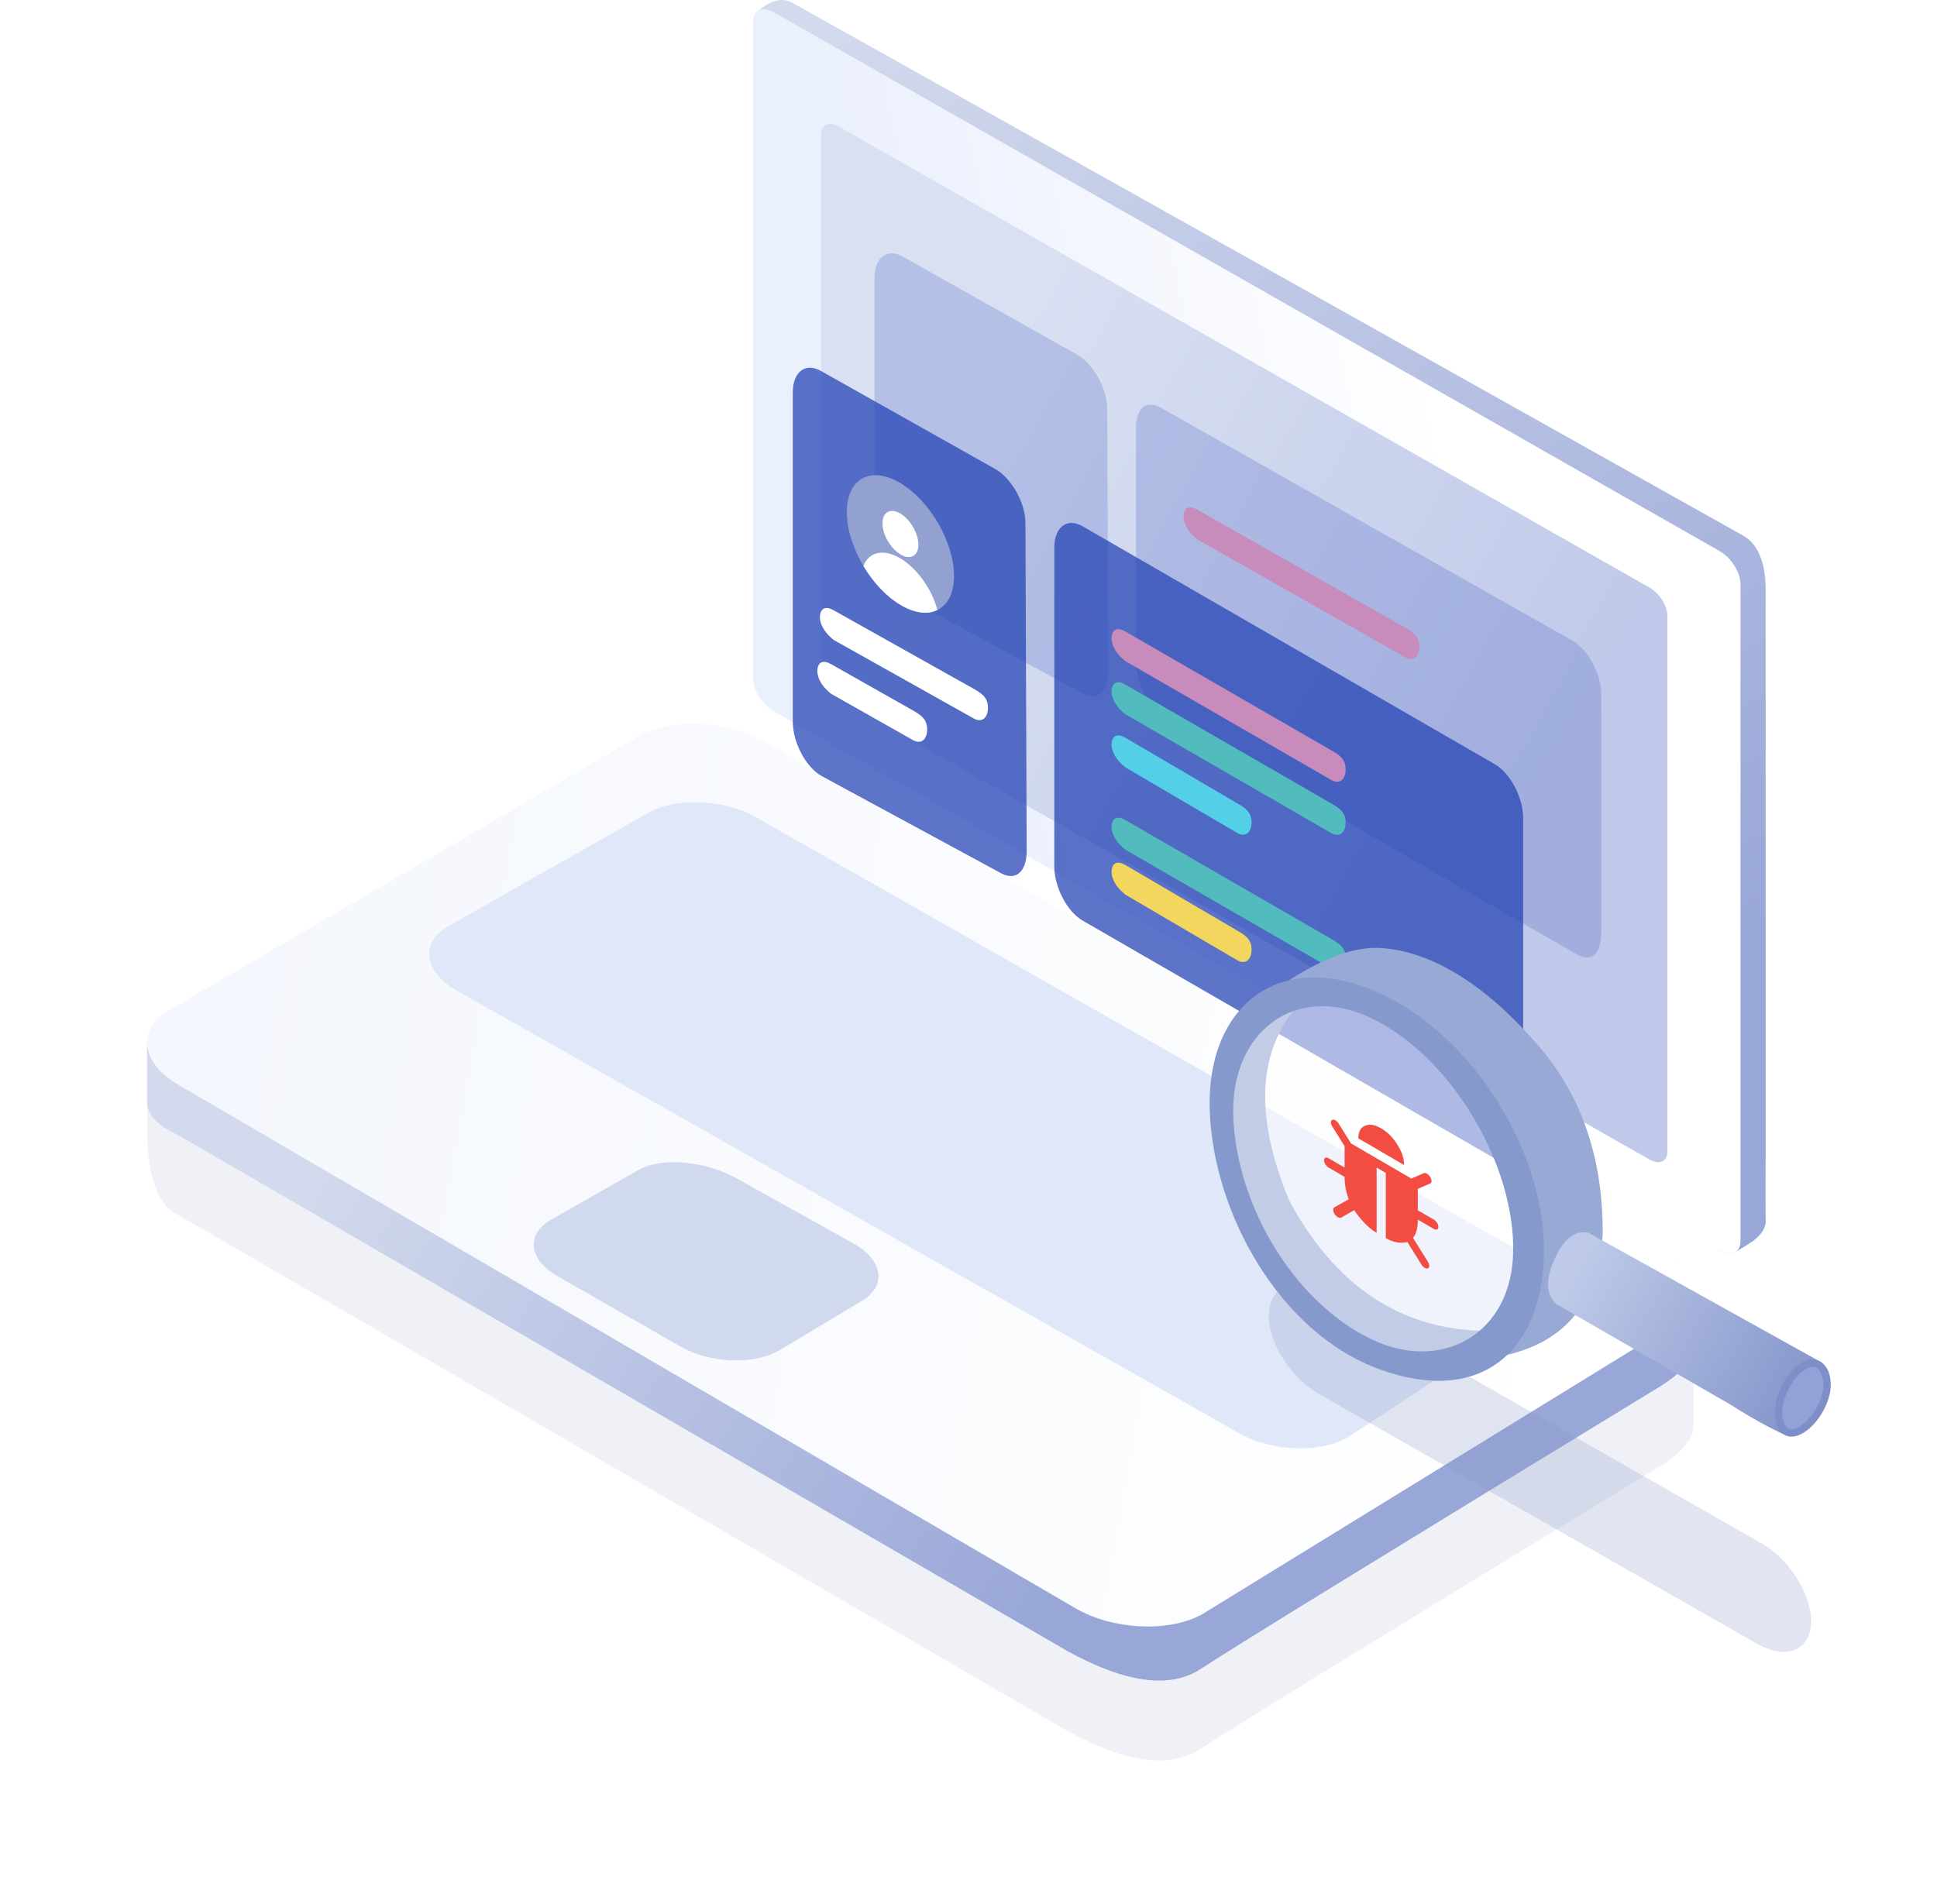 <svg xmlns="http://www.w3.org/2000/svg" xmlns:xlink="http://www.w3.org/1999/xlink" width="237" height="233" viewBox="0 0 237 233">
    <defs>
        <linearGradient id="a" x1="20.535%" x2="60.384%" y1="-4.095%" y2="90.434%">
            <stop offset="0%" stop-color="#D3DAED"/>
            <stop offset="100%" stop-color="#99A7D8"/>
        </linearGradient>
        <linearGradient id="b" x1="21.317%" x2="72.057%" y1="54.821%" y2="41.241%">
            <stop offset="0%" stop-color="#EBF0FD"/>
            <stop offset="100%" stop-color="#FFF"/>
        </linearGradient>
        <linearGradient id="c" x1="16.79%" x2="80.452%" y1="28.755%" y2="71.955%">
            <stop offset="0%" stop-color="#D9E0F2"/>
            <stop offset="100%" stop-color="#C0C9E9"/>
        </linearGradient>
        <filter id="d" width="125.4%" height="156.4%" x="-12.7%" y="-28.2%" filterUnits="objectBoundingBox">
            <feGaussianBlur in="SourceGraphic" stdDeviation="8"/>
        </filter>
        <linearGradient id="e" x1="4.648%" x2="65.983%" y1="40.781%" y2="56.891%">
            <stop offset="0%" stop-color="#D3DAED"/>
            <stop offset="100%" stop-color="#99A7D8"/>
        </linearGradient>
        <linearGradient id="g" x1="5.291%" x2="96.119%" y1="54.42%" y2="44.724%">
            <stop offset="0%" stop-color="#FFF"/>
            <stop offset="100%" stop-color="#F4F7FD"/>
        </linearGradient>
        <path id="f" d="M2.688 162.247c-3.985-2.325-3.48-6.426 1.121-9.112L113.562 90.82c4.601-2.685 11.627-2.98 15.612-.654l57.34 33.47c3.985 2.326 3.481 6.426-1.12 9.112l-109.79 64.084c-4.602 2.685-11.627 2.98-15.613.653L2.688 162.247z"/>
        <path id="h" d="M36.814 161.181c-3.406-1.99-2.974-5.497.959-7.795l93.809-53.31c3.932-2.297 9.937-2.55 13.343-.56l24.444 13.855c3.405 1.99 2.974 5.497-.959 7.795l-95.759 54.185c-3.933 2.297-9.936 2.55-13.343.56l-22.494-14.73z"/>
        <path id="i" d="M49.373 159.225c-3.072-1.78-2.683-4.917.864-6.972l14.282-7.96c3.546-2.054 9.108-2.861 12.18-1.082l10.659 6.054c3.07 1.779 2.816 4.83-.73 6.885l-15.106 8.641c-3.547 2.055-8.961 2.28-12.034.5l-10.115-6.066z"/>
        <filter id="j" width="165.1%" height="196.2%" x="-32.6%" y="-48.1%" filterUnits="objectBoundingBox">
            <feGaussianBlur in="SourceGraphic" stdDeviation="7.2"/>
        </filter>
        <linearGradient id="k" x1="5.748%" x2="91.217%" y1="32.094%" y2="66.174%">
            <stop offset="0%" stop-color="#BECAE8"/>
            <stop offset="100%" stop-color="#8999CD"/>
        </linearGradient>
    </defs>
    <g fill="none" fill-rule="evenodd">
        <g transform="translate(18)">
            <path fill="url(#a)" fill-rule="nonzero" d="M74.416 1.648c1.67-1.545 3.137-2.004 4.4-1.376 1.538.835 40.25 22.534 116.14 65.096 2.053.996 3.08 3.29 3.08 6.883v69.217a977.876 977.876 0 0 0 0 8.19c-.166 1.235-1.22 1.915-1.49 2.188-2.604 1.704-2.686 1.796-4.147 1.153-.853-7.028-2.812-13.575-5.878-19.64l-46.902-67.497-33.536-22.796-22.348-22.36-9.32-19.058z"/>
            <path fill="url(#b)" d="M76.704 1.512l115.695 65.93c1.412.804 2.556 2.6 2.556 4.01v80.45c0 1.41-1.144 1.901-2.556 1.097L76.704 87.069c-1.412-.805-2.557-2.6-2.557-4.011V2.608c0-1.41 1.145-1.901 2.557-1.096z"/>
            <path fill="url(#c)" fill-rule="nonzero" d="M84.648 15.502l99.167 56.4c1.21.688 2.192 2.225 2.192 3.431v65.627c0 1.207-.981 1.627-2.192.939l-99.167-56.4c-1.21-.688-2.191-2.224-2.191-3.43V16.44c0-1.207.98-1.627 2.191-.939z"/>
            <path fill="#8292C2" fill-opacity=".5" fill-rule="nonzero" d="M0 130.359v8.007c.052 5.743 1.314 9.186 3.786 10.33 2.355 1.33 38.622 22.374 108.802 63.131 7.147 3.93 12.595 4.657 16.342 2.183 3.748-2.475 22.421-13.96 56.021-34.456 2.835-1.727 4.252-3.431 4.252-5.114v-14.677c.215-1.315-.46-2.838-2.025-4.571-1.564-1.733-29.21-.085-82.937 4.946L12.712 138.96 0 130.359z" filter="url(#d)" opacity=".5"/>
            <path fill="url(#e)" fill-rule="nonzero" d="M0 127.546v7.435c.052 1.487 1.314 2.802 3.786 3.945 2.355 1.33 38.622 22.374 108.802 63.132 7.147 3.93 12.595 4.657 16.342 2.182 3.748-2.475 22.421-13.96 56.021-34.456 2.835-1.726 4.252-3.43 4.252-5.114 0-1.683.013-3.602.039-5.757.096-1.295-.598-2.78-2.083-4.452-1.485-1.673-29.124-3.038-82.918-4.093l-91.529-17.346L0 127.546z"/>
            <use fill="url(#g)" transform="matrix(-1 0 0 1 189.203 0)" xlink:href="#f"/>
            <use fill="#E0E7F8" fill-rule="nonzero" transform="matrix(-1 0 0 1 206.183 0)" xlink:href="#h"/>
            <use fill="#D1D9EE" fill-rule="nonzero" transform="matrix(-1 0 0 1 136.788 0)" xlink:href="#i"/>
        </g>
        <path fill="#2645B5" d="M132.473 112.671c-1.91-1.103-3.474-4.09-3.474-6.637V67.04c0-2.547 1.564-3.729 3.474-2.626l50.421 29.111c1.911 1.103 3.475 4.09 3.475 6.637v38.995c0 2.547-1.564 3.73-3.475 2.626l-50.42-29.11zM100.474 94.94C98.564 93.835 97 90.85 97 88.301V48.04c0-2.547 1.564-3.729 3.474-2.626l21.351 12.013c1.911 1.103 3.643 4.068 3.643 6.615l.15 40.108c0 2.547-1.347 3.756-3.258 2.653l-21.886-11.863z" opacity=".746"/>
        <path fill="#2645B5" d="M110.474 72.94c-1.91-1.104-3.474-4.09-3.474-6.638V34.04c0-2.547 1.564-3.729 3.474-2.626l21.351 12.013c1.911 1.103 3.643 4.068 3.643 6.615l.15 32.108c0 2.547-1.347 3.756-3.258 2.653l-21.886-11.863zM142.474 87.671c-1.91-1.103-3.474-4.09-3.474-6.637l-.006-28.584c0-2.547 1.242-3.592 3.152-2.49l50.246 28.446c1.911 1.103 3.527 4.05 3.527 6.597l.004 29.081c0 2.547-1.117 3.801-3.028 2.698l-50.421-29.11z" opacity=".2"/>
        <path fill="#C78BBC" d="M146.508 66.018c-1.04-.828-1.605-1.724-1.694-2.689 0-1.273.739-1.492 1.694-.94l25.417 14.42c.955.552 1.737 1.045 1.737 2.319 0 1.27-.782 1.862-1.737 1.31l-25.417-14.42z"/>
        <g>
            <path fill="#52BBBD" d="M137.694 87.413c-1.04-.828-1.605-1.724-1.694-2.688 0-1.273.739-1.492 1.694-.94l25.21 14.555c.956.551 1.738 1.045 1.738 2.318 0 1.271-.782 1.862-1.738 1.31l-25.21-14.555z"/>
            <path fill="#C78BBC" d="M137.694 80.913c-1.04-.828-1.605-1.724-1.694-2.688 0-1.273.739-1.492 1.694-.94l25.21 14.555c.956.551 1.738 1.045 1.738 2.318 0 1.271-.782 1.862-1.738 1.31l-25.21-14.555z"/>
            <path fill="#FFF" d="M102.01 78.321c-1.04-.828-1.605-1.724-1.694-2.688 0-1.274.739-1.492 1.694-.94l17.133 9.608c.956.552 1.738 1.045 1.738 2.319 0 1.27-.782 1.862-1.738 1.31l-17.133-9.609zM101.694 84.913c-1.04-.828-1.605-1.724-1.694-2.688 0-1.273.739-1.492 1.694-.94l10.012 5.663c.955.552 1.737 1.045 1.737 2.319 0 1.27-.782 1.862-1.737 1.31l-10.012-5.664z"/>
            <path fill="#52BBBD" d="M137.694 103.99c-1.04-.827-1.605-1.723-1.694-2.687 0-1.274.739-1.493 1.694-.941l25.21 14.555c.956.552 1.738 1.045 1.738 2.319 0 1.27-.782 1.862-1.738 1.31l-25.21-14.555z"/>
            <path fill="#53CFE8" d="M137.694 93.913c-1.04-.828-1.605-1.724-1.694-2.688 0-1.273.739-1.492 1.694-.94l13.705 8.037c.955.552 1.737 1.045 1.737 2.319 0 1.27-.782 1.862-1.737 1.31l-13.705-8.038z"/>
            <path fill="#F3D65D" d="M137.694 109.49c-1.04-.827-1.605-1.723-1.694-2.687 0-1.274.739-1.493 1.694-.941l13.705 8.038c.955.551 1.737 1.045 1.737 2.318 0 1.271-.782 1.862-1.737 1.31l-13.705-8.037z"/>
        </g>
        <g>
            <path fill="#93A1D1" d="M110.169 59.126c-3.619-2.157-6.556-.57-6.556 3.541 0 2.12.776 4.492 2.03 6.595v.01c1.175 1.97 2.771 3.708 4.526 4.754 1.754 1.047 3.352 1.213 4.527.631 1.254-.606 2.03-2.054 2.03-4.175 0-4.111-2.938-9.2-6.557-11.356"/>
            <path fill="#FFF" d="M110.169 67.845c1.218.725 2.199.188 2.199-1.186 0-1.375-.981-3.082-2.2-3.808-1.208-.721-2.196-.187-2.196 1.188 0 1.374.988 3.085 2.197 3.806M110.169 68.34c-2.086-1.245-3.859-.792-4.525.922v.009c1.174 1.971 2.77 3.709 4.525 4.756 1.754 1.046 3.352 1.211 4.527.63-.666-2.507-2.44-5.074-4.527-6.317"/>
        </g>
        <g>
            <path fill="#8292C2" fill-opacity=".5" d="M13.6 42.114l53.632 30.597c3.513 1.873 6.362 6.212 6.362 9.691 0 3.48-2.849 4.78-6.362 2.907L13.6 54.713c-3.514-1.873-6.362-6.212-6.362-9.691 0-3.48 2.848-4.781 6.362-2.908z" filter="url(#j)" opacity=".7" transform="translate(148 116)"/>
            <path fill="#8699CC" d="M158.294 123.65c-4.455 5.62-4.652 13.353-.594 23.201 5.567 10.389 13.435 15.728 23.603 16.017l-7.4 5.23-10.084-4.844-10.656-13.072-3.51-12.583 1.233-8.924 6.035-5.542 1.373.518z"/>
            <path fill="#98A9D5" fill-rule="nonzero" d="M157.557 120.08c4.487-2.926 8.314-4.278 11.482-4.057 4.751.332 11.541 2.997 19.331 12.118 5.193 6.081 7.77 13.698 7.728 22.85-.487 8.186-4.405 13.131-11.752 14.837-.531-3.078.352-6.12 2.65-9.125l.69-6.533-2.939-11.145-6.781-8.918-7.345-5.955-7.753-2.459h-5.311v-1.613z"/>
            <path fill="#8699CC" fill-rule="nonzero" d="M168.736 167.56c12.204 4.47 19.797-1.918 20.173-13.807.376-11.91-8.068-26.718-20.204-32.257-12.29-5.511-21.07 1.713-20.693 14.283.376 12.596 8.519 27.312 20.724 31.781zm-17.841-31.072c-.302-10.09 7.426-16.144 16.503-12.073 10.209 4.66 18.07 18.293 17.73 29.05-.3 9.503-8.224 14.27-16.538 10.791-9.787-4.171-17.356-16.413-17.695-27.768z"/>
            <path fill="#FFF" fill-rule="nonzero" d="M150.895 136.488c-.302-10.09 7.426-16.144 16.503-12.073 10.209 4.66 18.07 18.293 17.73 29.05-.3 9.503-8.224 14.27-16.538 10.791-9.787-4.171-17.356-16.413-17.695-27.768z" opacity=".5"/>
            <path fill="url(#k)" d="M46.38 34.88l28.517 15.872c.649.541.69 2.023.122 4.446-.77 2.045-2.253 3.777-4.424 4.51-2.085-.95-4.342-2.2-6.77-3.749L42.4 43.586c-1.373-1.312-1.313-3.396.18-6.252 1.048-1.95 2.315-2.768 3.8-2.453z" transform="translate(148 116)"/>
            <path fill="#93A2D6" stroke="#7D8EC8" stroke-width=".9" d="M220.137 175.126c1.763-.865 3.413-3.553 3.413-5.641 0-2.078-1.191-3.144-2.678-2.414-1.697.832-3.248 3.597-3.248 5.764 0 2.084 1.031 3.018 2.513 2.291z"/>
            <g fill="#F34C43" fill-rule="nonzero">
                <path d="M175.828 149.658a.95.95 0 0 1 .167.498c0 .155-.056.256-.167.304-.11.048-.242.028-.393-.06l-1.96-1.143c0 1.015-.195 1.761-.585 2.24l1.819 2.921c.11.177.166.343.166.498 0 .154-.056.255-.166.303-.105.052-.236.032-.394-.06a1.118 1.118 0 0 1-.393-.399l-1.732-2.763a.813.813 0 0 1-.132.039c-.058.013-.18.026-.367.04a3.61 3.61 0 0 1-.568-.007 3.551 3.551 0 0 1-.718-.16 4.131 4.131 0 0 1-.848-.38v-7.976l-1.12-.653v7.977a6.094 6.094 0 0 1-.887-.639 7.758 7.758 0 0 1-.761-.737c-.213-.24-.405-.468-.578-.684a7.29 7.29 0 0 1-.38-.511l-.131-.202-1.6.91c-.117.057-.257.037-.42-.058a1.2 1.2 0 0 1-.377-.362 1.028 1.028 0 0 1-.179-.5c-.009-.163.036-.274.136-.335l1.766-.99a7.513 7.513 0 0 1-.507-2.736l-1.96-1.142a1.158 1.158 0 0 1-.393-.4.95.95 0 0 1-.166-.497c0-.154.055-.255.166-.303.111-.049.242-.028.394.06l1.959 1.143v-2.618l-1.513-2.422a.95.95 0 0 1-.166-.498c0-.154.055-.255.166-.304.11-.048.242-.028.393.06.152.09.283.222.394.4l1.513 2.422 7.382 4.305 1.513-.657c.111-.048.242-.028.394.06.151.088.283.221.393.399.111.177.167.343.167.497 0 .155-.056.256-.167.304l-1.513.658v2.617l1.96 1.142c.151.089.282.222.393.4zm-4.85-9.571c.546.872.818 1.704.818 2.493l-5.597-3.265c0-.789.272-1.302.817-1.54.546-.236 1.206-.129 1.981.324.776.452 1.436 1.115 1.981 1.988z"/>
            </g>
        </g>
    </g>
</svg>
